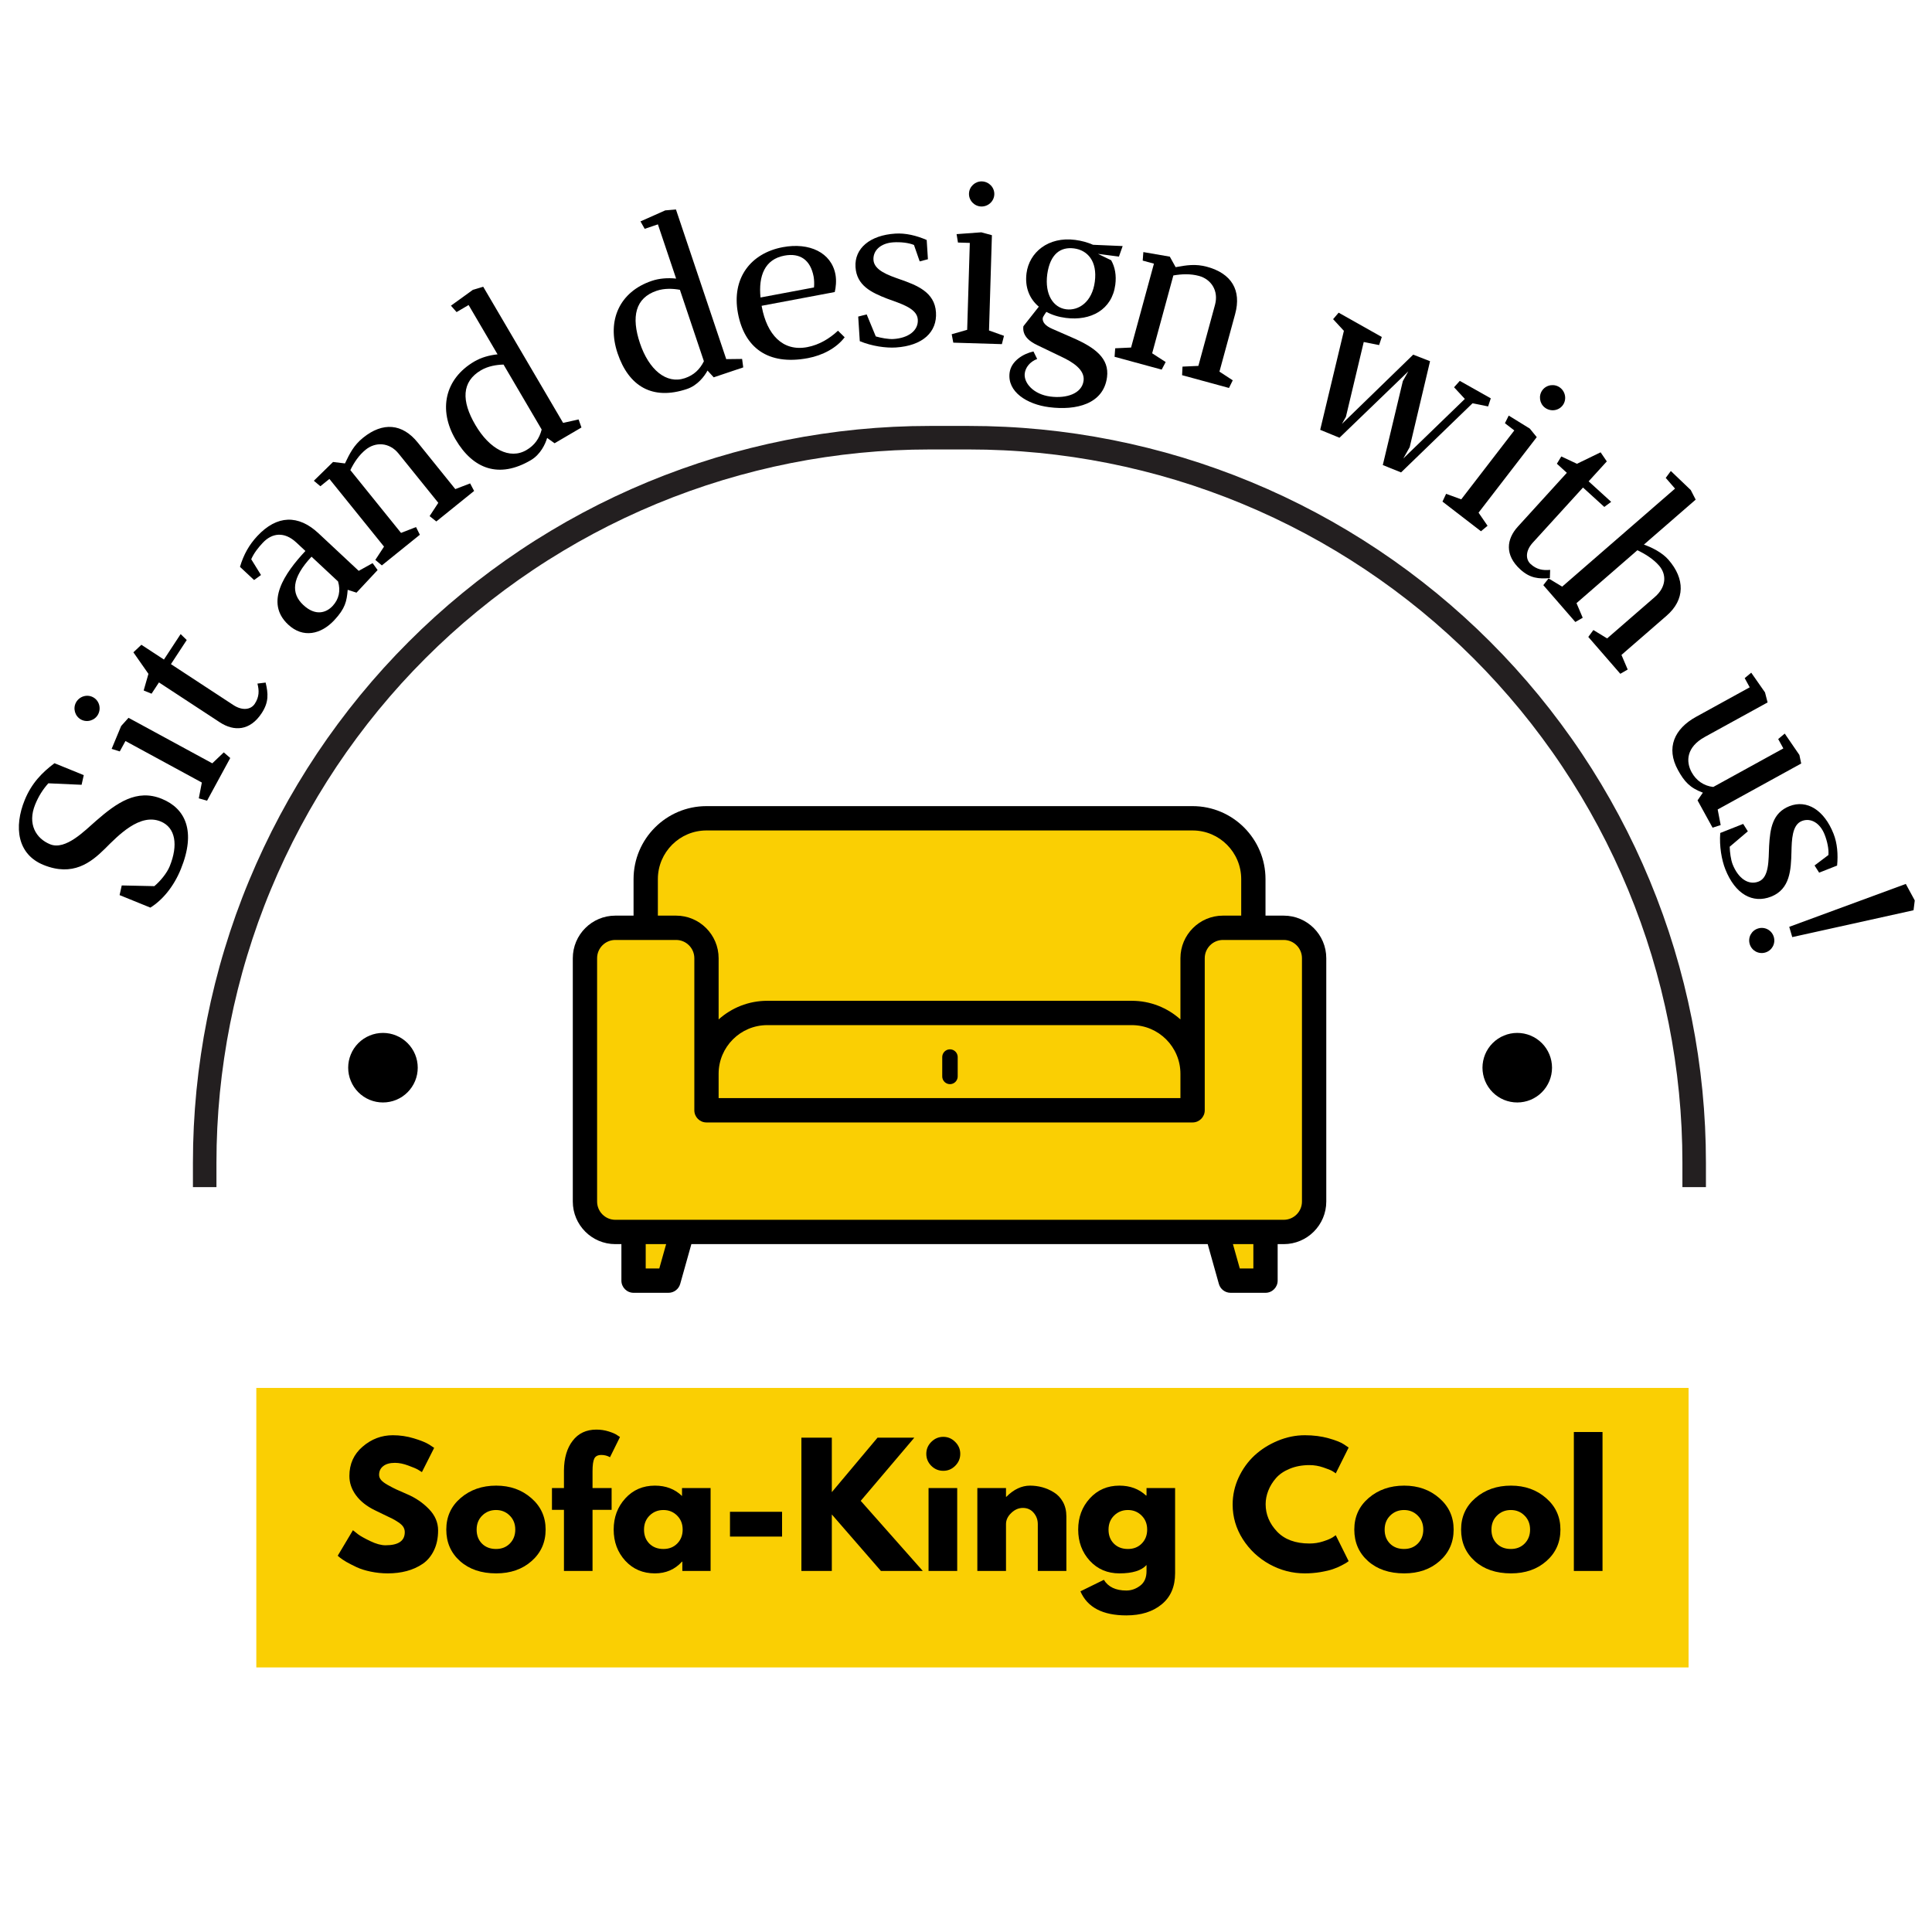 <svg xmlns="http://www.w3.org/2000/svg" xmlns:xlink="http://www.w3.org/1999/xlink" width="500" zoomAndPan="magnify" viewBox="0 0 375 375" height="500" preserveAspectRatio="xMidYMid meet" version="1.0"><defs><g/><clipPath id="befaed8ce0"><path d="M 287.746 200.488 L 301.246 200.488 L 301.246 213.988 L 287.746 213.988 Z M 287.746 200.488 " clip-rule="nonzero"/></clipPath><clipPath id="9891139efa"><path d="M 67.582 200.488 L 81.082 200.488 L 81.082 213.988 L 67.582 213.988 Z M 67.582 200.488 " clip-rule="nonzero"/></clipPath><clipPath id="a72108042e"><path d="M 37.355 82.672 L 331.355 82.672 L 331.355 230.422 L 37.355 230.422 Z M 37.355 82.672 " clip-rule="nonzero"/></clipPath><clipPath id="32fe366d80"><path d="M 111.18 156.449 L 257.43 156.449 L 257.43 250.949 L 111.18 250.949 Z M 111.18 156.449 " clip-rule="nonzero"/></clipPath></defs><g fill="#000000" fill-opacity="1"><g transform="translate(27.59, 189.018)"><g/></g></g><g fill="#000000" fill-opacity="1"><g transform="translate(30.044, 179.098)"><g><path d="M -21.602 -11.215 C -15.914 -8.906 -12.406 -11.668 -9.715 -14.324 C -7.012 -17.027 -2.891 -21.293 1.125 -19.66 C 4.051 -18.473 4.559 -15.051 2.895 -10.953 C 2.332 -9.574 1.016 -8.016 -0.086 -7.098 L -6.414 -7.234 L -6.832 -5.359 L -0.855 -2.93 C 1.5 -4.406 3.668 -6.984 5.062 -10.414 C 8.051 -17.77 5.949 -22.184 1.348 -24.051 C -3.5 -26.023 -7.395 -23.27 -11.395 -19.781 C -13.578 -17.891 -17.301 -14 -20.312 -15.223 C -23.07 -16.344 -24.75 -19.168 -23.219 -22.934 C -22.555 -24.562 -21.746 -25.84 -20.664 -27.059 L -14.207 -26.77 L -13.785 -28.645 L -19.469 -30.957 C -21.844 -29.191 -23.926 -27.066 -25.25 -23.805 C -27.375 -18.582 -26.699 -13.289 -21.602 -11.215 Z M -21.602 -11.215 "/></g></g></g><g fill="#000000" fill-opacity="1"><g transform="translate(39.154, 157.32)"><g><path d="M 2.051 -9.16 L -14.207 -17.992 L -15.637 -16.406 L -17.484 -11.965 L -15.906 -11.469 L -14.805 -13.488 L 0.023 -5.43 L -0.566 -2.363 L 1.035 -1.902 L 5.539 -10.191 L 4.281 -11.285 Z M -24.406 -20.965 C -25.031 -19.816 -24.617 -18.305 -23.43 -17.66 C -22.238 -17.016 -20.75 -17.488 -20.125 -18.637 C -19.477 -19.828 -19.891 -21.336 -21.078 -21.98 C -22.27 -22.629 -23.758 -22.156 -24.406 -20.965 Z M -24.406 -20.965 "/></g></g></g><g fill="#000000" fill-opacity="1"><g transform="translate(45.265, 145.951)"><g><path d="M -17.824 -20.801 L -19.375 -19.336 L -16.453 -15.156 L -17.379 -11.93 L -15.848 -11.305 L -14.41 -13.492 L -2.598 -5.75 C 0.156 -3.945 3.262 -4.066 5.535 -7.539 C 6.945 -9.691 6.797 -11.355 6.293 -13.465 L 4.703 -13.266 C 5.051 -11.906 5.074 -10.703 4.184 -9.344 C 3.441 -8.211 1.805 -7.938 0.031 -9.102 L -12.086 -17.043 L -9.02 -21.723 L -10.203 -22.875 L -13.445 -17.934 Z M -17.824 -20.801 "/></g></g></g><g fill="#000000" fill-opacity="1"><g transform="translate(52.925, 134.322)"><g/></g></g><g fill="#000000" fill-opacity="1"><g transform="translate(58.971, 125.983)"><g><path d="M -9.652 -13.398 L -8.312 -14.371 L -10.207 -17.434 C -9.676 -18.668 -8.785 -19.75 -7.984 -20.609 C -6.168 -22.555 -3.781 -22.859 -1.441 -20.672 L 0.309 -19.039 C -3.695 -14.754 -7.652 -9.062 -3.035 -4.75 C -0.168 -2.07 3.32 -2.828 5.906 -5.598 C 8.031 -7.875 8.336 -9.258 8.516 -11.5 L 10.227 -10.949 L 14.324 -15.336 L 13.352 -16.676 L 10.656 -15.18 L 2.84 -22.48 C -1.051 -26.113 -5.199 -26.035 -9.02 -21.945 C -10.59 -20.266 -11.676 -18.375 -12.391 -15.957 Z M 6.641 -13.125 C 7.18 -11.324 6.82 -9.684 5.59 -8.363 C 4.355 -7.047 2.273 -6.336 -0.102 -8.555 C -2.508 -10.801 -2.387 -13.777 1.496 -17.93 Z M 6.641 -13.125 "/></g></g></g><g fill="#000000" fill-opacity="1"><g transform="translate(72.64, 110.935)"><g><path d="M 5.199 -7.5 L -4.637 -19.688 C -3.938 -21.121 -3.012 -22.562 -1.641 -23.668 C 0.219 -25.168 2.91 -25.137 4.727 -22.891 L 12.434 -13.336 L 10.746 -10.758 L 12.047 -9.719 L 19.387 -15.641 L 18.613 -17.105 L 15.734 -16 L 8.453 -25.027 C 5.449 -28.75 1.664 -29.059 -2.168 -25.969 C -3.992 -24.496 -4.773 -22.879 -5.684 -20.984 L -7.996 -21.266 L -11.723 -17.621 L -10.457 -16.555 L -8.703 -17.973 L 1.898 -4.836 L 0.211 -2.258 L 1.477 -1.191 L 8.852 -7.141 L 8.113 -8.633 Z M 5.199 -7.5 "/></g></g></g><g fill="#000000" fill-opacity="1"><g transform="translate(92.308, 95.036)"><g><path d="M 12.832 -11.664 C 12.379 -9.934 11.477 -8.617 9.883 -7.684 C 6.613 -5.762 2.707 -7.867 -0.031 -12.539 C -2.773 -17.211 -2.723 -20.953 1.055 -23.172 C 2.418 -23.969 4.035 -24.238 5.43 -24.273 Z M 13.891 -10.035 L 15.336 -9 L 20.551 -12.059 L 20 -13.621 L 16.992 -12.953 L 1.484 -39.379 L -0.52 -38.781 L -4.781 -35.703 L -3.688 -34.461 L -1.352 -35.832 L 4.266 -26.258 C 2.641 -26.09 1.07 -25.641 -0.254 -24.863 C -5.973 -21.504 -7.27 -15.512 -3.891 -9.75 C -0.488 -3.953 4.57 -2.105 10.723 -5.715 C 12.629 -6.836 13.562 -8.898 13.891 -10.035 Z M 13.891 -10.035 "/></g></g></g><g fill="#000000" fill-opacity="1"><g transform="translate(112.529, 83.492)"><g/></g></g><g fill="#000000" fill-opacity="1"><g transform="translate(121.676, 78.898)"><g><path d="M 14.949 -8.781 C 14.152 -7.184 13 -6.082 11.246 -5.492 C 7.652 -4.285 4.266 -7.145 2.539 -12.277 C 0.816 -17.41 1.633 -21.066 5.785 -22.461 C 7.281 -22.965 8.922 -22.898 10.293 -22.645 Z M 15.652 -6.973 L 16.855 -5.66 L 22.586 -7.586 L 22.367 -9.227 L 19.285 -9.191 L 9.527 -38.238 L 7.445 -38.062 L 2.641 -35.926 L 3.457 -34.484 L 6.023 -35.348 L 9.559 -24.824 C 7.934 -24.992 6.305 -24.875 4.852 -24.387 C -1.438 -22.273 -3.934 -16.672 -1.809 -10.344 C 0.332 -3.969 4.906 -1.125 11.664 -3.395 C 13.762 -4.098 15.098 -5.93 15.652 -6.973 Z M 15.652 -6.973 "/></g></g></g><g fill="#000000" fill-opacity="1"><g transform="translate(143.413, 71.527)"><g><path d="M 4.203 -13.785 C 3.785 -17.977 5.016 -21.191 8.832 -21.91 C 11.891 -22.484 13.902 -21.07 14.512 -17.836 C 14.625 -17.215 14.652 -16.344 14.582 -15.734 Z M 13.27 -4.148 C 8.48 -3.246 5.457 -6.629 4.457 -11.949 L 4.418 -12.172 L 18.609 -14.84 C 18.82 -15.66 18.973 -17.066 18.746 -18.262 C 17.945 -22.52 13.668 -24.516 8.523 -23.551 C 2.312 -22.383 -1.461 -17.543 -0.176 -10.711 C 1.059 -4.148 5.547 -0.539 13.398 -2.012 C 16.281 -2.555 18.953 -3.977 20.535 -6.062 L 19.238 -7.336 C 17.637 -5.84 15.621 -4.59 13.27 -4.148 Z M 13.27 -4.148 "/></g></g></g><g fill="#000000" fill-opacity="1"><g transform="translate(165.156, 67.506)"><g><path d="M 8.723 -0.059 C 13.949 -0.395 16.762 -3.059 16.516 -6.887 C 16.266 -10.852 12.742 -12.164 9.461 -13.312 C 7.285 -14.078 4.512 -15.031 4.383 -17.055 C 4.266 -18.902 5.801 -20.312 8.234 -20.469 C 9.676 -20.559 11.223 -20.387 12.246 -19.957 L 13.355 -16.77 L 14.953 -17.188 L 14.715 -20.926 C 12.715 -21.793 10.605 -22.293 8.621 -22.164 C 3.715 -21.852 0.664 -19.305 0.898 -15.656 C 1.125 -12.102 3.926 -10.742 7.031 -9.539 C 9.625 -8.574 12.848 -7.695 12.988 -5.488 C 13.129 -3.324 11.141 -1.887 8.258 -1.703 C 7.312 -1.645 5.848 -1.91 4.832 -2.207 L 3.066 -6.48 L 1.422 -6.059 L 1.727 -1.285 C 4.094 -0.309 6.785 0.062 8.723 -0.059 Z M 8.723 -0.059 "/></g></g></g><g fill="#000000" fill-opacity="1"><g transform="translate(182.869, 66.444)"><g><path d="M 9.098 -2.297 L 9.66 -20.793 L 7.602 -21.352 L 2.805 -21 L 3.07 -19.367 L 5.371 -19.297 L 4.859 -2.426 L 1.855 -1.57 L 2.164 0.066 L 11.594 0.352 L 12.004 -1.262 Z M 7.719 -31.234 C 6.41 -31.273 5.25 -30.227 5.211 -28.871 C 5.168 -27.52 6.266 -26.402 7.57 -26.363 C 8.926 -26.32 10.086 -27.371 10.125 -28.723 C 10.168 -30.078 9.074 -31.191 7.719 -31.234 Z M 7.719 -31.234 "/></g></g></g><g fill="#000000" fill-opacity="1"><g transform="translate(195.615, 66.615)"><g><path d="M 12.605 -1.047 L 8.602 -2.797 C 7.395 -3.316 6.668 -4.047 6.781 -4.898 C 6.809 -5.121 7.312 -5.828 7.48 -6.082 C 8.586 -5.48 9.855 -5.09 11.242 -4.91 C 16.121 -4.273 20.234 -6.516 20.863 -11.348 C 21.102 -13.184 20.805 -14.77 20.066 -16.094 L 17.5 -17.34 L 21.57 -16.809 L 22.293 -18.855 L 16.547 -19.102 C 15.512 -19.555 14.371 -19.883 13.074 -20.051 C 7.84 -20.734 4.156 -17.617 3.633 -13.59 C 3.277 -10.859 4.211 -8.598 6.02 -7.09 L 3.023 -3.293 C 2.766 -1.324 4.402 -0.246 5.73 0.383 L 10.398 2.625 C 12.543 3.633 14.988 5.133 14.707 7.281 C 14.383 9.789 11.387 10.766 8.254 10.355 C 4.945 9.926 3.051 7.68 3.289 5.844 C 3.438 4.723 4.266 3.602 5.699 3.062 L 4.98 1.602 C 3.012 2.031 0.645 3.453 0.348 5.734 C -0.137 9.449 3.738 11.863 7.988 12.414 C 13.312 13.109 18.582 11.789 19.258 6.598 C 19.734 2.93 16.91 0.832 12.605 -1.047 Z M 12.859 -18.398 C 15.453 -18.059 17.41 -15.941 16.891 -11.957 C 16.371 -7.973 13.738 -6.27 11.324 -6.582 C 8.859 -6.902 7.137 -9.402 7.656 -13.387 C 8.219 -17.363 10.262 -18.734 12.859 -18.398 Z M 12.859 -18.398 "/></g></g></g><g fill="#000000" fill-opacity="1"><g transform="translate(214.51, 68.754)"><g><path d="M 9.125 -0.18 L 13.238 -15.289 C 14.812 -15.562 16.52 -15.656 18.219 -15.195 C 20.527 -14.566 22.078 -12.367 21.32 -9.578 L 18.094 2.266 L 15.012 2.406 L 14.934 4.07 L 24.035 6.551 L 24.766 5.066 L 22.184 3.379 L 25.234 -7.809 C 26.492 -12.426 24.523 -15.676 19.777 -16.969 C 17.516 -17.586 15.746 -17.273 13.68 -16.898 L 12.551 -18.938 L 7.414 -19.824 L 7.289 -18.172 L 9.469 -17.578 L 5.031 -1.297 L 1.949 -1.152 L 1.828 0.5 L 10.973 2.988 L 11.746 1.516 Z M 9.125 -0.18 "/></g></g></g><g fill="#000000" fill-opacity="1"><g transform="translate(239.153, 75.849)"><g/></g></g><g fill="#000000" fill-opacity="1"><g transform="translate(248.744, 78.634)"><g><path d="M 23.547 -4.664 L 19.656 11.633 L 23.203 13.062 L 37.074 -0.359 L 40.098 0.254 L 40.617 -1.316 L 34.602 -4.707 L 33.488 -3.465 L 35.582 -1.203 L 23.637 10.355 L 24.879 8.152 L 28.828 -8.523 L 25.559 -9.797 L 11.723 3.648 L 12.496 2.27 L 15.957 -12.25 L 18.941 -11.656 L 19.461 -13.227 L 11.086 -17.945 L 10.012 -16.684 L 12.105 -14.418 L 7.504 4.793 L 11.246 6.332 L 24.609 -6.551 Z M 23.547 -4.664 "/></g></g></g><g fill="#000000" fill-opacity="1"><g transform="translate(278.268, 96.04)"><g><path d="M 8.719 3.469 L 20.012 -11.191 L 18.668 -12.848 L 14.574 -15.375 L 13.836 -13.895 L 15.656 -12.492 L 5.359 0.883 L 2.422 -0.188 L 1.715 1.32 L 9.188 7.078 L 10.465 6.012 Z M 24.555 -20.789 C 23.52 -21.59 21.965 -21.418 21.137 -20.348 C 20.312 -19.273 20.543 -17.727 21.582 -16.93 C 22.652 -16.102 24.207 -16.273 25.035 -17.344 C 25.859 -18.418 25.629 -19.965 24.555 -20.789 Z M 24.555 -20.789 "/></g></g></g><g fill="#000000" fill-opacity="1"><g transform="translate(288.525, 103.873)"><g><path d="M 23.355 -14.316 L 22.152 -16.078 L 17.562 -13.852 L 14.523 -15.277 L 13.664 -13.863 L 15.598 -12.102 L 6.09 -1.656 C 3.871 0.777 3.504 3.863 6.57 6.656 C 8.473 8.391 10.141 8.504 12.305 8.34 L 12.359 6.738 C 10.957 6.867 9.77 6.699 8.566 5.605 C 7.566 4.695 7.551 3.035 8.98 1.465 L 18.734 -9.242 L 22.871 -5.477 L 24.199 -6.465 L 19.828 -10.445 Z M 23.355 -14.316 "/></g></g></g><g fill="#000000" fill-opacity="1"><g transform="translate(298.787, 112.69)"><g><path d="M 7.211 4.379 L 19.031 -5.891 C 20.457 -5.215 22.113 -4.203 23.238 -2.906 C 24.773 -1.137 24.605 1.285 22.426 3.176 L 13.156 11.227 L 10.488 9.598 L 9.5 10.938 L 15.715 18.094 L 17.148 17.266 L 15.938 14.43 L 24.695 6.824 C 28.309 3.688 28.27 -0.344 25.074 -4.027 C 23.832 -5.457 21.852 -6.426 20.293 -6.984 L 30.344 -15.715 L 29.387 -17.574 L 25.52 -21.27 L 24.531 -19.93 L 26.336 -17.852 L 4.43 1.176 L 1.789 -0.418 L 0.77 0.887 L 6.984 8.039 L 8.418 7.215 Z M 7.211 4.379 "/></g></g></g><g fill="#000000" fill-opacity="1"><g transform="translate(314.609, 131.409)"><g/></g></g><g fill="#000000" fill-opacity="1"><g transform="translate(320.795, 139.536)"><g><path d="M 11.746 13.215 C 9.883 13.004 8.426 11.949 7.555 10.367 C 6.402 8.273 6.516 5.48 10.113 3.5 L 22.293 -3.195 L 21.793 -5.137 L 19.117 -8.969 L 17.848 -7.91 L 18.824 -6.129 L 8.426 -0.41 C 4.195 1.914 2.523 5.617 4.895 9.926 C 6.109 12.141 7.211 13.391 9.73 14.32 L 8.699 15.816 L 11.613 21.117 L 13.188 20.609 L 12.605 17.582 L 28.816 8.664 L 28.469 7.004 L 25.621 2.852 L 24.352 3.914 L 25.352 5.73 Z M 11.746 13.215 "/></g></g></g><g fill="#000000" fill-opacity="1"><g transform="translate(332.146, 160.429)"><g><path d="M 2.734 8.285 C 4.656 13.152 8.059 15.012 11.629 13.605 C 15.32 12.148 15.488 8.395 15.574 4.914 C 15.633 2.613 15.688 -0.32 17.578 -1.066 C 19.301 -1.746 21.113 -0.715 22.008 1.551 C 22.539 2.895 22.848 4.422 22.75 5.527 L 20.059 7.559 L 20.949 8.953 L 24.434 7.578 C 24.645 5.41 24.473 3.246 23.742 1.398 C 21.938 -3.176 18.578 -5.293 15.18 -3.953 C 11.863 -2.645 11.43 0.438 11.238 3.766 C 11.117 6.527 11.266 9.863 9.211 10.676 C 7.195 11.473 5.215 10.023 4.156 7.336 C 3.809 6.453 3.613 4.977 3.586 3.922 L 7.109 0.93 L 6.203 -0.508 L 1.754 1.25 C 1.551 3.805 2.023 6.48 2.734 8.285 Z M 2.734 8.285 "/></g></g></g><g fill="#000000" fill-opacity="1"><g transform="translate(338.587, 176.996)"><g><path d="M 5.707 4.863 C 6.086 6.164 5.352 7.508 4.055 7.887 C 2.754 8.27 1.41 7.535 1.027 6.234 C 0.648 4.938 1.383 3.594 2.684 3.211 C 3.98 2.828 5.324 3.562 5.707 4.863 Z M 9.289 4.895 L 32.828 -0.316 L 33.066 -2.223 L 31.328 -5.426 L 8.703 2.902 Z M 9.289 4.895 "/></g></g></g><g clip-path="url(#befaed8ce0)"><path fill="#000000" d="M 301.246 207.238 C 301.246 207.684 301.203 208.121 301.117 208.555 C 301.031 208.992 300.902 209.414 300.734 209.82 C 300.562 210.23 300.355 210.621 300.109 210.988 C 299.863 211.355 299.586 211.699 299.27 212.012 C 298.957 212.324 298.617 212.605 298.246 212.852 C 297.879 213.098 297.492 213.305 297.082 213.477 C 296.672 213.645 296.25 213.773 295.816 213.859 C 295.379 213.945 294.941 213.988 294.496 213.988 C 294.055 213.988 293.617 213.945 293.18 213.859 C 292.746 213.773 292.324 213.645 291.914 213.477 C 291.504 213.305 291.117 213.098 290.746 212.852 C 290.379 212.605 290.039 212.324 289.727 212.012 C 289.41 211.699 289.133 211.355 288.887 210.988 C 288.641 210.621 288.43 210.23 288.262 209.82 C 288.094 209.414 287.965 208.992 287.879 208.555 C 287.793 208.121 287.746 207.684 287.746 207.238 C 287.746 206.797 287.793 206.355 287.879 205.922 C 287.965 205.488 288.094 205.066 288.262 204.656 C 288.43 204.246 288.641 203.855 288.887 203.488 C 289.133 203.121 289.41 202.777 289.727 202.465 C 290.039 202.152 290.379 201.871 290.746 201.625 C 291.117 201.379 291.504 201.172 291.914 201.004 C 292.324 200.832 292.746 200.703 293.18 200.617 C 293.617 200.531 294.055 200.488 294.496 200.488 C 294.941 200.488 295.379 200.531 295.816 200.617 C 296.25 200.703 296.672 200.832 297.082 201.004 C 297.492 201.172 297.879 201.379 298.246 201.625 C 298.617 201.871 298.957 202.152 299.27 202.465 C 299.586 202.777 299.863 203.121 300.109 203.488 C 300.355 203.855 300.562 204.246 300.734 204.656 C 300.902 205.066 301.031 205.488 301.117 205.922 C 301.203 206.355 301.246 206.797 301.246 207.238 Z M 301.246 207.238 " fill-opacity="1" fill-rule="nonzero"/></g><g clip-path="url(#9891139efa)"><path fill="#000000" d="M 81.082 207.238 C 81.082 207.684 81.039 208.121 80.953 208.555 C 80.867 208.992 80.738 209.414 80.57 209.82 C 80.398 210.23 80.191 210.621 79.945 210.988 C 79.699 211.355 79.418 211.699 79.105 212.012 C 78.793 212.324 78.449 212.605 78.082 212.852 C 77.715 213.098 77.324 213.305 76.914 213.477 C 76.508 213.645 76.082 213.773 75.648 213.859 C 75.215 213.945 74.777 213.988 74.332 213.988 C 73.891 213.988 73.449 213.945 73.016 213.859 C 72.582 213.773 72.16 213.645 71.75 213.477 C 71.34 213.305 70.949 213.098 70.582 212.852 C 70.215 212.605 69.871 212.324 69.559 212.012 C 69.246 211.699 68.965 211.355 68.719 210.988 C 68.473 210.621 68.266 210.23 68.098 209.82 C 67.926 209.414 67.797 208.992 67.711 208.555 C 67.625 208.121 67.582 207.684 67.582 207.238 C 67.582 206.797 67.625 206.355 67.711 205.922 C 67.797 205.488 67.926 205.066 68.098 204.656 C 68.266 204.246 68.473 203.855 68.719 203.488 C 68.965 203.121 69.246 202.777 69.559 202.465 C 69.871 202.152 70.215 201.871 70.582 201.625 C 70.949 201.379 71.34 201.172 71.75 201.004 C 72.16 200.832 72.582 200.703 73.016 200.617 C 73.449 200.531 73.891 200.488 74.332 200.488 C 74.777 200.488 75.215 200.531 75.648 200.617 C 76.082 200.703 76.508 200.832 76.914 201.004 C 77.324 201.172 77.715 201.379 78.082 201.625 C 78.449 201.871 78.793 202.152 79.105 202.465 C 79.418 202.777 79.699 203.121 79.945 203.488 C 80.191 203.855 80.398 204.246 80.57 204.656 C 80.738 205.066 80.867 205.488 80.953 205.922 C 81.039 206.355 81.082 206.797 81.082 207.238 Z M 81.082 207.238 " fill-opacity="1" fill-rule="nonzero"/></g><g clip-path="url(#a72108042e)"><path stroke-linecap="butt" transform="matrix(0.928, 0, 0, 0.928, 37.446, 82.673)" fill="none" stroke-linejoin="miter" d="M 313.999 447.612 L 2.461 447.612 L 2.461 154.098 C 2.461 151.619 2.519 149.14 2.641 146.661 C 2.764 144.182 2.949 141.707 3.188 139.237 C 3.433 136.766 3.736 134.304 4.102 131.85 C 4.463 129.397 4.888 126.952 5.372 124.515 C 5.856 122.082 6.403 119.662 7.005 117.255 C 7.607 114.847 8.267 112.457 8.991 110.083 C 9.711 107.705 10.489 105.352 11.322 103.012 C 12.16 100.676 13.052 98.361 14.003 96.072 C 14.954 93.778 15.959 91.51 17.02 89.266 C 18.08 87.023 19.195 84.805 20.365 82.617 C 21.535 80.428 22.759 78.269 24.034 76.144 C 25.309 74.014 26.639 71.918 28.015 69.851 C 29.395 67.789 30.821 65.761 32.302 63.77 C 33.779 61.775 35.307 59.818 36.88 57.899 C 38.454 55.984 40.074 54.102 41.74 52.263 C 43.407 50.424 45.119 48.631 46.874 46.876 C 48.629 45.121 50.425 43.408 52.264 41.741 C 54.103 40.075 55.984 38.454 57.903 36.88 C 59.817 35.306 61.774 33.778 63.768 32.301 C 65.763 30.824 67.791 29.393 69.853 28.017 C 71.915 26.636 74.014 25.31 76.144 24.035 C 78.269 22.76 80.427 21.535 82.619 20.365 C 84.807 19.195 87.021 18.08 89.264 17.019 C 91.51 15.958 93.779 14.953 96.072 14.001 C 98.361 13.054 100.679 12.162 103.015 11.325 C 105.35 10.487 107.706 9.708 110.08 8.989 C 112.457 8.269 114.847 7.608 117.254 7.006 C 119.661 6.4 122.084 5.857 124.517 5.373 C 126.949 4.889 129.393 4.464 131.851 4.102 C 134.304 3.736 136.766 3.433 139.236 3.189 C 141.705 2.945 144.18 2.764 146.658 2.642 C 149.136 2.52 151.619 2.461 154.102 2.461 L 162.311 2.461 C 164.794 2.461 167.272 2.52 169.751 2.642 C 172.233 2.76 174.707 2.945 177.177 3.185 C 179.647 3.429 182.109 3.732 184.566 4.094 C 187.019 4.46 189.464 4.881 191.901 5.365 C 194.337 5.849 196.756 6.392 199.163 6.994 C 201.574 7.596 203.964 8.256 206.342 8.976 C 208.715 9.696 211.071 10.474 213.411 11.312 C 215.746 12.145 218.06 13.038 220.354 13.989 C 222.647 14.94 224.919 15.942 227.162 17.002 C 229.405 18.063 231.622 19.178 233.81 20.348 C 236.003 21.518 238.161 22.743 240.29 24.018 C 242.42 25.293 244.515 26.619 246.581 28 C 248.643 29.376 250.675 30.807 252.67 32.284 C 254.66 33.761 256.617 35.289 258.54 36.863 C 260.458 38.437 262.335 40.058 264.174 41.724 C 266.017 43.391 267.814 45.1 269.568 46.855 C 271.323 48.61 273.036 50.407 274.702 52.246 C 276.368 54.085 277.992 55.967 279.566 57.882 C 281.14 59.801 282.667 61.758 284.144 63.753 C 285.625 65.744 287.056 67.772 288.432 69.839 C 289.812 71.901 291.142 73.997 292.417 76.127 C 293.692 78.256 294.916 80.415 296.086 82.604 C 297.256 84.793 298.375 87.011 299.435 89.254 C 300.496 91.497 301.501 93.766 302.452 96.059 C 303.403 98.353 304.295 100.668 305.133 103.004 C 305.97 105.34 306.749 107.696 307.468 110.07 C 308.188 112.448 308.848 114.839 309.454 117.246 C 310.056 119.654 310.599 122.078 311.087 124.51 C 311.571 126.943 311.996 129.388 312.358 131.846 C 312.724 134.3 313.027 136.762 313.271 139.233 C 313.515 141.703 313.696 144.178 313.818 146.657 C 313.94 149.136 313.999 151.619 313.999 154.098 Z M 313.999 447.612 " stroke="#231f20" stroke-width="4.92" stroke-opacity="1" stroke-miterlimit="10"/></g><path fill="#facf03" d="M 125.332 217.867 L 125.332 170.637 C 125.332 164.117 130.613 158.832 137.125 158.832 L 231.48 158.832 C 237.996 158.832 243.277 164.117 243.277 170.637 L 243.277 217.867 " fill-opacity="1" fill-rule="nonzero"/><path fill="#facf03" d="M 255.07 185.988 L 255.07 233.219 C 255.07 236.48 252.43 239.121 249.172 239.121 L 119.434 239.121 C 116.18 239.121 113.539 236.48 113.539 233.219 L 113.539 185.988 C 113.539 182.727 116.18 180.086 119.434 180.086 L 131.23 180.086 C 134.488 180.086 137.125 182.727 137.125 185.988 L 137.125 215.508 L 231.48 215.508 L 231.48 185.988 C 231.48 182.727 234.121 180.086 237.379 180.086 L 249.172 180.086 C 252.43 180.086 255.07 182.727 255.07 185.988 Z M 255.07 185.988 " fill-opacity="1" fill-rule="nonzero"/><path fill="#facf03" d="M 231.48 215.508 L 137.125 215.508 L 137.125 208.422 C 137.125 201.902 142.406 196.613 148.922 196.613 L 219.688 196.613 C 226.199 196.613 231.48 201.902 231.48 208.422 Z M 231.48 215.508 " fill-opacity="1" fill-rule="nonzero"/><path fill="#facf03" d="M 129.754 248.566 L 122.973 248.566 L 122.973 239.121 L 132.41 239.121 Z M 129.754 248.566 " fill-opacity="1" fill-rule="nonzero"/><path fill="#facf03" d="M 238.852 248.566 L 245.633 248.566 L 245.633 239.121 L 236.199 239.121 Z M 238.852 248.566 " fill-opacity="1" fill-rule="nonzero"/><g clip-path="url(#32fe366d80)"><path fill="#000000" d="M 249.172 177.723 L 245.633 177.723 L 245.633 170.637 C 245.633 162.824 239.285 156.469 231.48 156.469 L 137.125 156.469 C 129.32 156.469 122.973 162.824 122.973 170.637 L 122.973 177.723 L 119.434 177.723 C 114.883 177.723 111.18 181.43 111.18 185.988 L 111.18 233.219 C 111.18 237.777 114.883 241.484 119.434 241.484 L 120.613 241.484 L 120.613 248.566 C 120.613 249.871 121.672 250.93 122.973 250.93 L 129.754 250.93 C 130.812 250.93 131.738 250.227 132.027 249.207 L 134.195 241.484 L 234.414 241.484 L 236.582 249.207 C 236.867 250.227 237.797 250.93 238.852 250.93 L 245.633 250.93 C 246.938 250.93 247.992 249.871 247.992 248.566 L 247.992 241.484 L 249.172 241.484 C 253.727 241.484 257.43 237.777 257.43 233.219 L 257.43 185.988 C 257.43 181.43 253.727 177.723 249.172 177.723 Z M 127.691 170.637 C 127.691 165.43 131.922 161.191 137.125 161.191 L 231.48 161.191 C 236.688 161.191 240.918 165.43 240.918 170.637 L 240.918 177.723 L 237.379 177.723 C 232.824 177.723 229.121 181.43 229.121 185.988 L 229.121 197.871 C 226.617 195.621 223.309 194.254 219.688 194.254 L 148.922 194.254 C 145.301 194.254 141.992 195.621 139.484 197.871 L 139.484 185.988 C 139.484 181.43 135.781 177.723 131.23 177.723 L 127.691 177.723 Z M 229.121 208.422 L 229.121 213.145 L 139.484 213.145 L 139.484 208.422 C 139.484 203.215 143.715 198.977 148.922 198.977 L 219.688 198.977 C 224.891 198.977 229.121 203.215 229.121 208.422 Z M 127.969 246.207 L 125.332 246.207 L 125.332 241.484 L 129.297 241.484 Z M 243.277 246.207 L 240.641 246.207 L 239.312 241.484 L 243.277 241.484 Z M 252.711 233.219 C 252.711 235.172 251.125 236.762 249.172 236.762 L 119.434 236.762 C 117.484 236.762 115.898 235.172 115.898 233.219 L 115.898 185.988 C 115.898 184.035 117.484 182.445 119.434 182.445 L 131.23 182.445 C 133.18 182.445 134.77 184.035 134.77 185.988 L 134.77 215.508 C 134.77 216.812 135.824 217.867 137.125 217.867 L 231.48 217.867 C 232.785 217.867 233.84 216.812 233.84 215.508 L 233.84 185.988 C 233.84 184.035 235.426 182.445 237.379 182.445 L 249.172 182.445 C 251.125 182.445 252.711 184.035 252.711 185.988 Z M 252.711 233.219 " fill-opacity="1" fill-rule="nonzero"/></g><path stroke-linecap="round" transform="matrix(0, -0.753, 0.75, 0, 182.888, 210.431)" fill="none" stroke-linejoin="miter" d="M 2 1.999 L 6.972 1.999 " stroke="#000000" stroke-width="4" stroke-opacity="1" stroke-miterlimit="4"/><path fill="#facf03" d="M 49.75 269.395 L 327.75 269.395 L 327.75 323.648 L 49.75 323.648 L 49.75 269.395 " fill-opacity="1" fill-rule="nonzero"/><g fill="#000000" fill-opacity="1"><g transform="translate(64.832, 304.922)"><g><path d="M 11.422 -26.344 C 12.816 -26.344 14.18 -26.141 15.516 -25.734 C 16.859 -25.328 17.852 -24.922 18.5 -24.516 L 19.438 -23.891 L 17.062 -19.188 C 16.875 -19.312 16.613 -19.473 16.281 -19.672 C 15.945 -19.867 15.316 -20.133 14.391 -20.469 C 13.473 -20.812 12.617 -20.984 11.828 -20.984 C 10.836 -20.984 10.078 -20.77 9.547 -20.344 C 9.016 -19.926 8.75 -19.363 8.75 -18.656 C 8.75 -18.301 8.875 -17.973 9.125 -17.672 C 9.375 -17.367 9.801 -17.047 10.406 -16.703 C 11.02 -16.359 11.555 -16.078 12.016 -15.859 C 12.473 -15.648 13.18 -15.336 14.141 -14.922 C 15.816 -14.211 17.242 -13.242 18.422 -12.016 C 19.609 -10.797 20.203 -9.414 20.203 -7.875 C 20.203 -6.383 19.93 -5.086 19.391 -3.984 C 18.859 -2.879 18.129 -2.008 17.203 -1.375 C 16.273 -0.75 15.242 -0.285 14.109 0.016 C 12.984 0.316 11.758 0.469 10.438 0.469 C 9.312 0.469 8.203 0.352 7.109 0.125 C 6.023 -0.102 5.117 -0.391 4.391 -0.734 C 3.66 -1.078 3 -1.414 2.406 -1.75 C 1.82 -2.094 1.395 -2.379 1.125 -2.609 L 0.719 -2.953 L 3.672 -7.906 C 3.922 -7.695 4.266 -7.426 4.703 -7.094 C 5.141 -6.77 5.914 -6.336 7.031 -5.797 C 8.156 -5.254 9.145 -4.984 10 -4.984 C 12.488 -4.984 13.734 -5.832 13.734 -7.531 C 13.734 -7.883 13.645 -8.211 13.469 -8.516 C 13.289 -8.816 12.977 -9.117 12.531 -9.422 C 12.082 -9.723 11.68 -9.961 11.328 -10.141 C 10.984 -10.316 10.422 -10.586 9.641 -10.953 C 8.859 -11.328 8.281 -11.609 7.906 -11.797 C 6.332 -12.566 5.117 -13.531 4.266 -14.688 C 3.41 -15.852 2.984 -17.102 2.984 -18.438 C 2.984 -20.758 3.836 -22.656 5.547 -24.125 C 7.266 -25.602 9.223 -26.344 11.422 -26.344 Z M 11.422 -26.344 "/></g></g></g><g fill="#000000" fill-opacity="1"><g transform="translate(85.906, 304.922)"><g><path d="M 3.391 -1.906 C 1.609 -3.5 0.719 -5.539 0.719 -8.031 C 0.719 -10.52 1.645 -12.562 3.5 -14.156 C 5.363 -15.758 7.664 -16.562 10.406 -16.562 C 13.102 -16.562 15.375 -15.754 17.219 -14.141 C 19.07 -12.535 20 -10.5 20 -8.031 C 20 -5.562 19.094 -3.523 17.281 -1.922 C 15.477 -0.328 13.188 0.469 10.406 0.469 C 7.52 0.469 5.18 -0.32 3.391 -1.906 Z M 7.688 -10.75 C 6.969 -10.039 6.609 -9.129 6.609 -8.016 C 6.609 -6.91 6.953 -6.008 7.641 -5.312 C 8.336 -4.613 9.25 -4.266 10.375 -4.266 C 11.469 -4.266 12.363 -4.617 13.062 -5.328 C 13.758 -6.035 14.109 -6.938 14.109 -8.031 C 14.109 -9.133 13.75 -10.039 13.031 -10.75 C 12.312 -11.469 11.426 -11.828 10.375 -11.828 C 9.312 -11.828 8.414 -11.469 7.688 -10.75 Z M 7.688 -10.75 "/></g></g></g><g fill="#000000" fill-opacity="1"><g transform="translate(106.635, 304.922)"><g><path d="M 2.828 -16.094 L 2.828 -19.5 C 2.848 -21.906 3.41 -23.828 4.516 -25.266 C 5.617 -26.711 7.156 -27.438 9.125 -27.438 C 9.957 -27.438 10.754 -27.316 11.516 -27.078 C 12.285 -26.836 12.836 -26.594 13.172 -26.344 L 13.703 -26 L 11.766 -22.078 C 11.254 -22.367 10.695 -22.516 10.094 -22.516 C 9.406 -22.516 8.945 -22.281 8.719 -21.812 C 8.488 -21.344 8.375 -20.52 8.375 -19.344 L 8.375 -16.094 L 12.078 -16.094 L 12.078 -11.859 L 8.375 -11.859 L 8.375 0 L 2.828 0 L 2.828 -11.859 L 0.5 -11.859 L 0.5 -16.094 Z M 2.828 -16.094 "/></g></g></g><g fill="#000000" fill-opacity="1"><g transform="translate(118.395, 304.922)"><g><path d="M 2.969 -1.984 C 1.469 -3.629 0.719 -5.645 0.719 -8.031 C 0.719 -10.414 1.469 -12.43 2.969 -14.078 C 4.477 -15.734 6.395 -16.562 8.719 -16.562 C 10.852 -16.562 12.609 -15.891 13.984 -14.547 L 13.984 -16.094 L 19.531 -16.094 L 19.531 0 L 14.047 0 L 14.047 -1.812 L 13.984 -1.812 C 12.609 -0.289 10.852 0.469 8.719 0.469 C 6.395 0.469 4.477 -0.348 2.969 -1.984 Z M 7.688 -10.75 C 6.969 -10.039 6.609 -9.129 6.609 -8.016 C 6.609 -6.91 6.953 -6.008 7.641 -5.312 C 8.336 -4.613 9.25 -4.266 10.375 -4.266 C 11.469 -4.266 12.363 -4.617 13.062 -5.328 C 13.758 -6.035 14.109 -6.938 14.109 -8.031 C 14.109 -9.133 13.75 -10.039 13.031 -10.75 C 12.312 -11.469 11.426 -11.828 10.375 -11.828 C 9.312 -11.828 8.414 -11.469 7.688 -10.75 Z M 7.688 -10.75 "/></g></g></g><g fill="#000000" fill-opacity="1"><g transform="translate(139.814, 304.922)"><g><path d="M 1.875 -11.484 L 11.984 -11.484 L 11.984 -6.672 L 1.875 -6.672 Z M 1.875 -11.484 "/></g></g></g><g fill="#000000" fill-opacity="1"><g transform="translate(153.675, 304.922)"><g><path d="M 25.438 0 L 17.312 0 L 7.781 -10.969 L 7.781 0 L 1.875 0 L 1.875 -25.875 L 7.781 -25.875 L 7.781 -15.297 L 16.656 -25.875 L 23.797 -25.875 L 13.391 -13.609 Z M 25.438 0 "/></g></g></g><g fill="#000000" fill-opacity="1"><g transform="translate(178.356, 304.922)"><g><path d="M 2.406 -25.047 C 3.062 -25.703 3.836 -26.031 4.734 -26.031 C 5.629 -26.031 6.398 -25.703 7.047 -25.047 C 7.703 -24.398 8.031 -23.629 8.031 -22.734 C 8.031 -21.836 7.703 -21.062 7.047 -20.406 C 6.398 -19.758 5.629 -19.438 4.734 -19.438 C 3.836 -19.438 3.062 -19.758 2.406 -20.406 C 1.758 -21.062 1.438 -21.836 1.438 -22.734 C 1.438 -23.629 1.758 -24.398 2.406 -25.047 Z M 1.875 -16.094 L 1.875 0 L 7.438 0 L 7.438 -16.094 Z M 1.875 -16.094 "/></g></g></g><g fill="#000000" fill-opacity="1"><g transform="translate(187.827, 304.922)"><g><path d="M 1.875 0 L 1.875 -16.094 L 7.438 -16.094 L 7.438 -14.391 L 7.5 -14.391 C 8.938 -15.836 10.473 -16.562 12.109 -16.562 C 12.898 -16.562 13.688 -16.457 14.469 -16.25 C 15.25 -16.039 16 -15.711 16.719 -15.266 C 17.445 -14.828 18.035 -14.207 18.484 -13.406 C 18.93 -12.602 19.156 -11.664 19.156 -10.594 L 19.156 0 L 13.609 0 L 13.609 -9.094 C 13.609 -9.926 13.344 -10.656 12.812 -11.281 C 12.281 -11.914 11.582 -12.234 10.719 -12.234 C 9.883 -12.234 9.129 -11.906 8.453 -11.25 C 7.773 -10.602 7.438 -9.883 7.438 -9.094 L 7.438 0 Z M 1.875 0 "/></g></g></g><g fill="#000000" fill-opacity="1"><g transform="translate(208.556, 304.922)"><g><path d="M 1.156 3.953 L 5.703 1.719 C 6.547 3.102 8 3.797 10.062 3.797 C 11.031 3.797 11.926 3.484 12.75 2.859 C 13.57 2.242 13.984 1.301 13.984 0.031 L 13.984 -1.156 C 13.004 -0.07 11.25 0.469 8.719 0.469 C 6.395 0.469 4.477 -0.348 2.969 -1.984 C 1.469 -3.629 0.719 -5.645 0.719 -8.031 C 0.719 -10.414 1.469 -12.43 2.969 -14.078 C 4.477 -15.734 6.395 -16.562 8.719 -16.562 C 10.789 -16.562 12.516 -15.922 13.891 -14.641 L 13.984 -14.641 L 13.984 -16.094 L 19.531 -16.094 L 19.531 0.438 C 19.531 3.051 18.66 5.066 16.922 6.484 C 15.191 7.91 12.906 8.625 10.062 8.625 C 5.469 8.625 2.5 7.066 1.156 3.953 Z M 7.688 -10.75 C 6.969 -10.039 6.609 -9.129 6.609 -8.016 C 6.609 -6.91 6.953 -6.008 7.641 -5.312 C 8.336 -4.613 9.25 -4.266 10.375 -4.266 C 11.469 -4.266 12.363 -4.617 13.062 -5.328 C 13.758 -6.035 14.109 -6.938 14.109 -8.031 C 14.109 -9.133 13.75 -10.039 13.031 -10.75 C 12.312 -11.469 11.426 -11.828 10.375 -11.828 C 9.312 -11.828 8.414 -11.469 7.688 -10.75 Z M 7.688 -10.75 "/></g></g></g><g fill="#000000" fill-opacity="1"><g transform="translate(229.975, 304.922)"><g/></g></g><g fill="#000000" fill-opacity="1"><g transform="translate(238.536, 304.922)"><g><path d="M 15.641 -5.328 C 16.547 -5.328 17.422 -5.461 18.266 -5.734 C 19.109 -6.004 19.727 -6.266 20.125 -6.516 L 20.734 -6.938 L 23.234 -1.906 C 23.148 -1.844 23.035 -1.758 22.891 -1.656 C 22.742 -1.551 22.406 -1.359 21.875 -1.078 C 21.344 -0.797 20.77 -0.551 20.156 -0.344 C 19.551 -0.133 18.758 0.051 17.781 0.219 C 16.801 0.383 15.785 0.469 14.734 0.469 C 12.328 0.469 10.047 -0.117 7.891 -1.297 C 5.742 -2.484 4.008 -4.109 2.688 -6.172 C 1.375 -8.242 0.719 -10.484 0.719 -12.891 C 0.719 -14.703 1.102 -16.445 1.875 -18.125 C 2.656 -19.801 3.688 -21.234 4.969 -22.422 C 6.258 -23.609 7.758 -24.555 9.469 -25.266 C 11.188 -25.984 12.941 -26.344 14.734 -26.344 C 16.41 -26.344 17.953 -26.145 19.359 -25.75 C 20.773 -25.352 21.773 -24.953 22.359 -24.547 L 23.234 -23.953 L 20.734 -18.938 C 20.586 -19.062 20.363 -19.211 20.062 -19.391 C 19.77 -19.566 19.188 -19.801 18.312 -20.094 C 17.438 -20.395 16.547 -20.547 15.641 -20.547 C 14.223 -20.547 12.945 -20.312 11.812 -19.844 C 10.688 -19.383 9.797 -18.781 9.141 -18.031 C 8.484 -17.281 7.984 -16.469 7.641 -15.594 C 7.297 -14.727 7.125 -13.848 7.125 -12.953 C 7.125 -10.984 7.859 -9.219 9.328 -7.656 C 10.805 -6.102 12.91 -5.328 15.641 -5.328 Z M 15.641 -5.328 "/></g></g></g><g fill="#000000" fill-opacity="1"><g transform="translate(262.15, 304.922)"><g><path d="M 3.391 -1.906 C 1.609 -3.5 0.719 -5.539 0.719 -8.031 C 0.719 -10.52 1.645 -12.562 3.5 -14.156 C 5.363 -15.758 7.664 -16.562 10.406 -16.562 C 13.102 -16.562 15.375 -15.754 17.219 -14.141 C 19.07 -12.535 20 -10.5 20 -8.031 C 20 -5.562 19.094 -3.523 17.281 -1.922 C 15.477 -0.328 13.188 0.469 10.406 0.469 C 7.52 0.469 5.18 -0.32 3.391 -1.906 Z M 7.688 -10.75 C 6.969 -10.039 6.609 -9.129 6.609 -8.016 C 6.609 -6.91 6.953 -6.008 7.641 -5.312 C 8.336 -4.613 9.25 -4.266 10.375 -4.266 C 11.469 -4.266 12.363 -4.617 13.062 -5.328 C 13.758 -6.035 14.109 -6.938 14.109 -8.031 C 14.109 -9.133 13.75 -10.039 13.031 -10.75 C 12.312 -11.469 11.426 -11.828 10.375 -11.828 C 9.312 -11.828 8.414 -11.469 7.688 -10.75 Z M 7.688 -10.75 "/></g></g></g><g fill="#000000" fill-opacity="1"><g transform="translate(282.879, 304.922)"><g><path d="M 3.391 -1.906 C 1.609 -3.5 0.719 -5.539 0.719 -8.031 C 0.719 -10.52 1.645 -12.562 3.5 -14.156 C 5.363 -15.758 7.664 -16.562 10.406 -16.562 C 13.102 -16.562 15.375 -15.754 17.219 -14.141 C 19.07 -12.535 20 -10.5 20 -8.031 C 20 -5.562 19.094 -3.523 17.281 -1.922 C 15.477 -0.328 13.188 0.469 10.406 0.469 C 7.52 0.469 5.18 -0.32 3.391 -1.906 Z M 7.688 -10.75 C 6.969 -10.039 6.609 -9.129 6.609 -8.016 C 6.609 -6.91 6.953 -6.008 7.641 -5.312 C 8.336 -4.613 9.25 -4.266 10.375 -4.266 C 11.469 -4.266 12.363 -4.617 13.062 -5.328 C 13.758 -6.035 14.109 -6.938 14.109 -8.031 C 14.109 -9.133 13.75 -10.039 13.031 -10.75 C 12.312 -11.469 11.426 -11.828 10.375 -11.828 C 9.312 -11.828 8.414 -11.469 7.688 -10.75 Z M 7.688 -10.75 "/></g></g></g><g fill="#000000" fill-opacity="1"><g transform="translate(303.609, 304.922)"><g><path d="M 1.875 0 L 1.875 -26.969 L 7.438 -26.969 L 7.438 0 Z M 1.875 0 "/></g></g></g></svg>